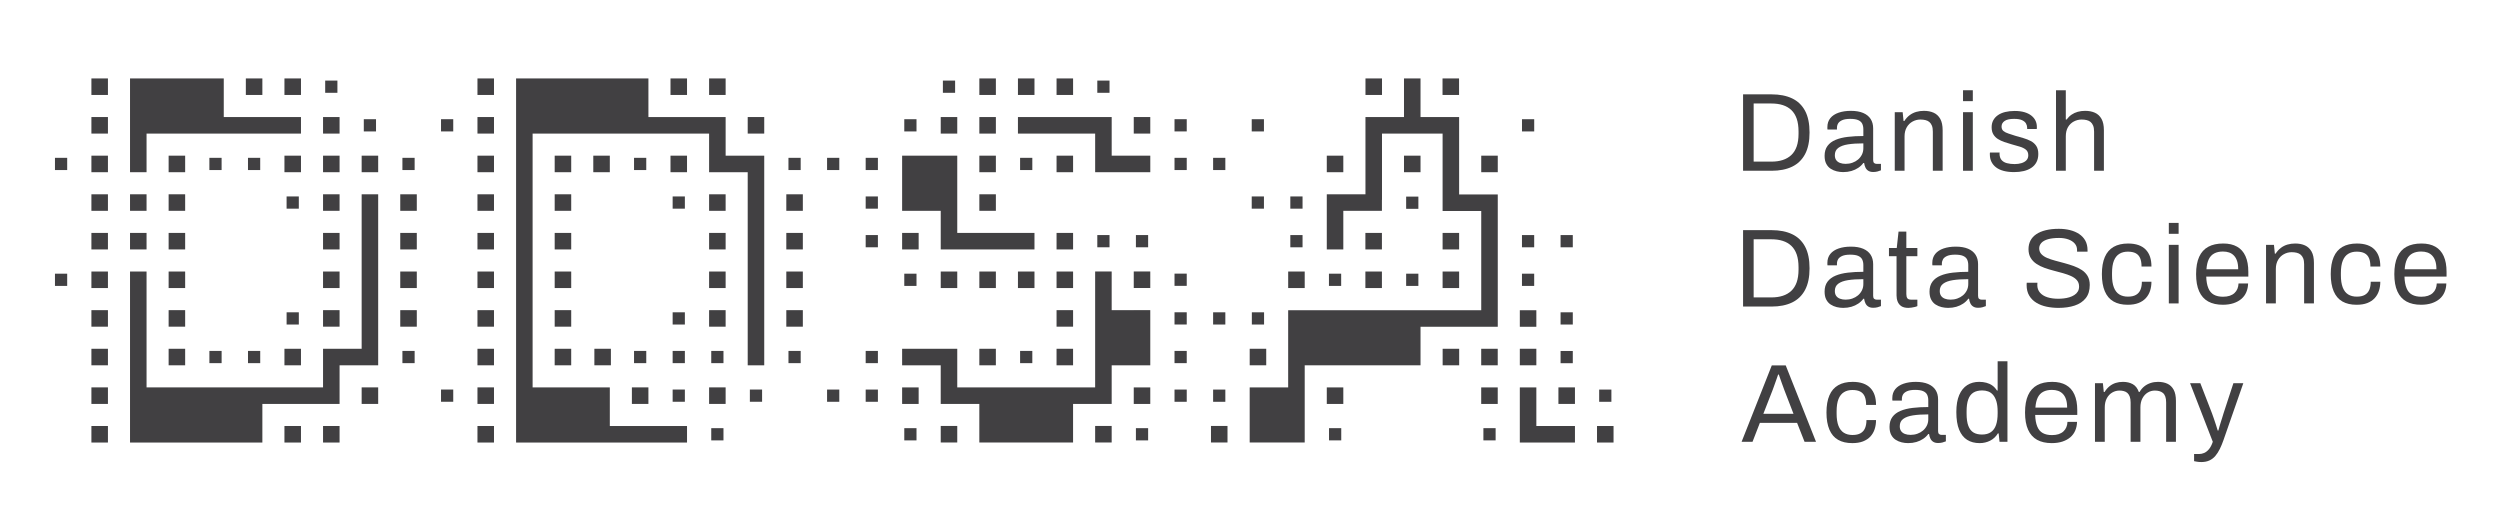 <?xml version="1.0" encoding="UTF-8" standalone="no"?>
<!DOCTYPE svg PUBLIC "-//W3C//DTD SVG 1.1//EN" "http://www.w3.org/Graphics/SVG/1.1/DTD/svg11.dtd">
<svg width="100%" height="100%" viewBox="0 0 206 43" version="1.1" xmlns="http://www.w3.org/2000/svg" xmlns:xlink="http://www.w3.org/1999/xlink" xml:space="preserve" xmlns:serif="http://www.serif.com/" style="fill-rule:evenodd;clip-rule:evenodd;stroke-linejoin:round;stroke-miterlimit:2;">
    <g transform="matrix(1,0,0,1,0,-15.029)">
        <rect x="4.529" y="28.034" width="1.007" height="1.007" style="fill:rgb(65,64,66);"/>
    </g>
    <g transform="matrix(1,0,0,1,0,4.065)">
        <rect x="4.529" y="18.487" width="1.007" height="1.007" style="fill:rgb(65,64,66);"/>
    </g>
    <g transform="matrix(1,0,0,1,0,29.522)">
        <rect x="131.594" y="5.581" width="1.362" height="1.362" style="fill:rgb(65,64,66);"/>
    </g>
    <g transform="matrix(1,0,0,1,126.595,36.465)">
        <path d="M0,-4.542L-1.362,-4.542L-1.362,0L3.181,0L3.181,-1.362L0,-1.362L0,-4.542Z" style="fill:rgb(65,64,66);fill-rule:nonzero;"/>
    </g>
    <g transform="matrix(1,0,0,1,122.054,26.901)">
        <path d="M1.362,-10.878L-1.822,-10.878L-1.822,-17.256L-5.003,-17.256L-5.003,-20.438L-6.365,-20.438L-6.365,-17.256L-9.54,-17.256L-9.54,-10.891L-12.727,-10.891L-12.727,-6.347L-11.365,-6.347L-11.365,-9.529L-8.184,-9.529L-8.184,-10.436L-8.178,-10.436L-8.178,-15.893L-3.184,-15.893L-3.184,-9.516L0,-9.516L0,-1.338L-15.909,-1.338L-15.909,5.022L-19.08,5.022L-19.08,9.56L-14.546,9.56L-14.546,3.2L-5.003,3.2L-5.003,0.024L1.362,0.024L1.362,-10.878Z" style="fill:rgb(65,64,66);fill-rule:nonzero;"/>
    </g>
    <g transform="matrix(-1,0,0,1,239.102,-2.3)">
        <rect x="118.87" y="21.492" width="1.362" height="1.362" style="fill:rgb(65,64,66);"/>
    </g>
    <g transform="matrix(1,0,0,1,0,4.064)">
        <rect x="118.87" y="18.31" width="1.362" height="1.362" style="fill:rgb(65,64,66);"/>
    </g>
    <g transform="matrix(-1,0,0,1,226.378,-2.3)">
        <rect x="112.508" y="21.492" width="1.362" height="1.362" style="fill:rgb(65,64,66);"/>
    </g>
    <g transform="matrix(-1,0,0,1,220.016,-15.029)">
        <rect x="109.327" y="27.856" width="1.362" height="1.363" style="fill:rgb(65,64,66);"/>
    </g>
    <g transform="matrix(1,0,0,1,0,4.064)">
        <rect x="112.508" y="18.31" width="1.362" height="1.362" style="fill:rgb(65,64,66);"/>
    </g>
    <g transform="matrix(-1,0,0,1,213.654,4.064)">
        <rect x="106.146" y="18.31" width="1.362" height="1.362" style="fill:rgb(65,64,66);"/>
    </g>
    <g transform="matrix(-1,0,0,1,232.74,-15.029)">
        <rect x="115.689" y="27.856" width="1.362" height="1.363" style="fill:rgb(65,64,66);"/>
    </g>
    <g transform="matrix(-1,0,0,1,226.392,-27.758)">
        <rect x="112.515" y="34.221" width="1.362" height="1.362" style="fill:rgb(65,64,66);"/>
    </g>
    <g transform="matrix(-1,0,0,1,239.09,-27.758)">
        <rect x="118.864" y="34.221" width="1.362" height="1.362" style="fill:rgb(65,64,66);"/>
    </g>
    <g transform="matrix(1,0,0,1,0,-15.029)">
        <rect x="122.054" y="27.856" width="1.362" height="1.363" style="fill:rgb(65,64,66);"/>
    </g>
    <g transform="matrix(1,0,0,1,0,29.513)">
        <rect x="99.784" y="5.585" width="1.362" height="1.363" style="fill:rgb(65,64,66);"/>
    </g>
    <g transform="matrix(1,0,0,1,0,29.513)">
        <rect x="90.24" y="5.585" width="1.362" height="1.363" style="fill:rgb(65,64,66);"/>
    </g>
    <g transform="matrix(1,0,0,1,0,29.513)">
        <rect x="77.516" y="5.585" width="1.362" height="1.363" style="fill:rgb(65,64,66);"/>
    </g>
    <g transform="matrix(1,0,0,1,0,23.162)">
        <rect x="93.421" y="8.761" width="1.362" height="1.362" style="fill:rgb(65,64,66);"/>
    </g>
    <g transform="matrix(1,0,0,1,0,16.794)">
        <rect x="87.059" y="11.945" width="1.362" height="1.362" style="fill:rgb(65,64,66);"/>
    </g>
    <g transform="matrix(1,0,0,1,0,16.794)">
        <rect x="80.697" y="11.945" width="1.362" height="1.362" style="fill:rgb(65,64,66);"/>
    </g>
    <g transform="matrix(1,0,0,1,0,23.162)">
        <rect x="74.335" y="8.761" width="1.362" height="1.362" style="fill:rgb(65,64,66);"/>
    </g>
    <g transform="matrix(-1,0,0,1,162.758,4.064)">
        <rect x="80.698" y="18.31" width="1.362" height="1.362" style="fill:rgb(65,64,66);"/>
    </g>
    <g transform="matrix(-1,0,0,1,169.12,4.064)">
        <rect x="83.879" y="18.31" width="1.362" height="1.362" style="fill:rgb(65,64,66);"/>
    </g>
    <g transform="matrix(-1,0,0,1,156.394,4.064)">
        <rect x="77.516" y="18.31" width="1.362" height="1.362" style="fill:rgb(65,64,66);"/>
    </g>
    <g transform="matrix(-1,0,0,1,162.758,-27.758)">
        <rect x="80.698" y="34.221" width="1.362" height="1.362" style="fill:rgb(65,64,66);"/>
    </g>
    <g transform="matrix(-1,0,0,1,175.482,-27.758)">
        <rect x="87.06" y="34.221" width="1.362" height="1.362" style="fill:rgb(65,64,66);"/>
    </g>
    <g transform="matrix(-1,0,0,1,169.12,-27.758)">
        <rect x="83.879" y="34.221" width="1.362" height="1.362" style="fill:rgb(65,64,66);"/>
    </g>
    <g transform="matrix(-1,0,0,1,175.482,-15.029)">
        <rect x="87.06" y="27.856" width="1.362" height="1.363" style="fill:rgb(65,64,66);"/>
    </g>
    <g transform="matrix(1,0,0,1,0,-21.395)">
        <rect x="93.421" y="31.039" width="1.362" height="1.363" style="fill:rgb(65,64,66);"/>
    </g>
    <g transform="matrix(1,0,0,1,91.603,14.19)">
        <path d="M0,-4.545L-7.725,-4.545L-7.725,-3.182L-1.362,-3.182L-1.362,0L3.181,0L3.181,-1.363L0,-1.363L0,-4.545Z" style="fill:rgb(65,64,66);fill-rule:nonzero;"/>
    </g>
    <g transform="matrix(-1,0,0,1,156.394,-21.393)">
        <rect x="77.516" y="31.038" width="1.362" height="1.363" style="fill:rgb(65,64,66);"/>
    </g>
    <g transform="matrix(-1,0,0,1,162.758,-21.393)">
        <rect x="80.698" y="31.038" width="1.362" height="1.363" style="fill:rgb(65,64,66);"/>
    </g>
    <g transform="matrix(-1,0,0,1,162.758,-15.029)">
        <rect x="80.698" y="27.856" width="1.362" height="1.363" style="fill:rgb(65,64,66);"/>
    </g>
    <g transform="matrix(-1,0,0,1,162.758,-8.666)">
        <rect x="80.698" y="24.675" width="1.362" height="1.362" style="fill:rgb(65,64,66);"/>
    </g>
    <g transform="matrix(-1,0,0,1,150.032,-2.3)">
        <rect x="74.335" y="21.492" width="1.362" height="1.362" style="fill:rgb(65,64,66);"/>
    </g>
    <g transform="matrix(-1,0,0,1,175.482,10.428)">
        <rect x="87.06" y="15.128" width="1.362" height="1.362" style="fill:rgb(65,64,66);"/>
    </g>
    <g transform="matrix(-1,0,0,1,175.482,4.064)">
        <rect x="87.06" y="18.31" width="1.362" height="1.362" style="fill:rgb(65,64,66);"/>
    </g>
    <g transform="matrix(-1,0,0,1,175.482,-2.3)">
        <rect x="87.06" y="21.492" width="1.362" height="1.362" style="fill:rgb(65,64,66);"/>
    </g>
    <g transform="matrix(-1,0,0,1,207.312,16.792)">
        <rect x="102.975" y="11.946" width="1.362" height="1.362" style="fill:rgb(65,64,66);"/>
    </g>
    <g transform="matrix(1,0,0,1,0,4.055)">
        <rect x="93.421" y="18.314" width="1.362" height="1.363" style="fill:rgb(65,64,66);"/>
    </g>
    <g transform="matrix(1,0,0,1,0,23.162)">
        <rect x="109.327" y="8.761" width="1.362" height="1.362" style="fill:rgb(65,64,66);"/>
    </g>
    <g transform="matrix(1,0,0,1,0,23.157)">
        <rect x="128.414" y="8.763" width="1.362" height="1.363" style="fill:rgb(65,64,66);"/>
    </g>
    <g transform="matrix(-1,0,0,1,251.828,16.792)">
        <rect x="125.233" y="11.946" width="1.362" height="1.362" style="fill:rgb(65,64,66);"/>
    </g>
    <g transform="matrix(1,0,0,1,0,16.794)">
        <rect x="122.051" y="11.945" width="1.362" height="1.362" style="fill:rgb(65,64,66);"/>
    </g>
    <g transform="matrix(1,0,0,1,0,16.794)">
        <rect x="118.874" y="11.945" width="1.362" height="1.362" style="fill:rgb(65,64,66);"/>
    </g>
    <g transform="matrix(1,0,0,1,0,23.162)">
        <rect x="122.051" y="8.761" width="1.362" height="1.362" style="fill:rgb(65,64,66);"/>
    </g>
    <g transform="matrix(-1,0,0,1,251.828,10.443)">
        <rect x="125.233" y="15.12" width="1.362" height="1.363" style="fill:rgb(65,64,66);"/>
    </g>
    <g transform="matrix(-1,0,0,1,264.551,23.163)">
        <rect x="131.772" y="8.938" width="1.007" height="1.007" style="fill:rgb(65,64,66);"/>
    </g>
    <g transform="matrix(1,0,0,1,0,29.521)">
        <rect x="122.232" y="5.759" width="1.007" height="1.007" style="fill:rgb(65,64,66);"/>
    </g>
    <g transform="matrix(1,0,0,1,0,29.521)">
        <rect x="109.512" y="5.759" width="1.007" height="1.007" style="fill:rgb(65,64,66);"/>
    </g>
    <g transform="matrix(-1,0,0,1,258.189,16.803)">
        <rect x="128.591" y="12.118" width="1.007" height="1.007" style="fill:rgb(65,64,66);"/>
    </g>
    <g transform="matrix(-1,0,0,1,258.189,10.429)">
        <rect x="128.591" y="15.305" width="1.007" height="1.007" style="fill:rgb(65,64,66);"/>
    </g>
    <g transform="matrix(-1,0,0,1,251.827,4.065)">
        <rect x="125.41" y="18.487" width="1.007" height="1.007" style="fill:rgb(65,64,66);"/>
    </g>
    <g transform="matrix(-1,0,0,1,251.827,-2.299)">
        <rect x="125.41" y="21.669" width="1.007" height="1.007" style="fill:rgb(65,64,66);"/>
    </g>
    <g transform="matrix(-1,0,0,1,232.741,-8.639)">
        <rect x="115.867" y="24.839" width="1.007" height="1.007" style="fill:rgb(65,64,66);"/>
    </g>
    <g transform="matrix(1,0,0,1,0,4.065)">
        <rect x="115.867" y="18.487" width="1.007" height="1.007" style="fill:rgb(65,64,66);"/>
    </g>
    <g transform="matrix(1,0,0,1,0,4.065)">
        <rect x="109.505" y="18.487" width="1.007" height="1.007" style="fill:rgb(65,64,66);"/>
    </g>
    <g transform="matrix(1,0,0,1,0,10.429)">
        <rect x="103.152" y="15.305" width="1.007" height="1.007" style="fill:rgb(65,64,66);"/>
    </g>
    <g transform="matrix(-1,0,0,1,200.929,10.429)">
        <rect x="99.961" y="15.305" width="1.007" height="1.007" style="fill:rgb(65,64,66);"/>
    </g>
    <g transform="matrix(-1,0,0,1,200.929,23.163)">
        <rect x="99.961" y="8.938" width="1.007" height="1.007" style="fill:rgb(65,64,66);"/>
    </g>
    <g transform="matrix(1,0,0,1,0,23.161)">
        <rect x="96.78" y="8.939" width="1.007" height="1.007" style="fill:rgb(65,64,66);"/>
    </g>
    <g transform="matrix(1,0,0,1,0,29.523)">
        <rect x="93.599" y="5.758" width="1.007" height="1.007" style="fill:rgb(65,64,66);"/>
    </g>
    <g transform="matrix(1,0,0,1,0,16.793)">
        <rect x="96.78" y="12.123" width="1.007" height="1.007" style="fill:rgb(65,64,66);"/>
    </g>
    <g transform="matrix(1,0,0,1,0,16.793)">
        <rect x="84.056" y="12.123" width="1.007" height="1.007" style="fill:rgb(65,64,66);"/>
    </g>
    <g transform="matrix(-1,0,0,1,150.033,4.065)">
        <rect x="74.513" y="18.487" width="1.007" height="1.007" style="fill:rgb(65,64,66);"/>
    </g>
    <g transform="matrix(1,0,0,1,0,-2.301)">
        <rect x="71.332" y="21.67" width="1.007" height="1.007" style="fill:rgb(65,64,66);"/>
    </g>
    <g transform="matrix(1,0,0,1,0,-8.665)">
        <rect x="71.332" y="24.852" width="1.007" height="1.007" style="fill:rgb(65,64,66);"/>
    </g>
    <g transform="matrix(1,0,0,1,0,-21.395)">
        <rect x="36.34" y="31.217" width="1.007" height="1.007" style="fill:rgb(65,64,66);"/>
    </g>
    <g transform="matrix(1,0,0,1,0,23.157)">
        <rect x="36.34" y="8.941" width="1.007" height="1.007" style="fill:rgb(65,64,66);"/>
    </g>
    <g transform="matrix(1,0,0,1,0,-15.029)">
        <rect x="71.332" y="28.034" width="1.007" height="1.007" style="fill:rgb(65,64,66);"/>
    </g>
    <g transform="matrix(1,0,0,1,0,-15.029)">
        <rect x="68.151" y="28.034" width="1.007" height="1.007" style="fill:rgb(65,64,66);"/>
    </g>
    <g transform="matrix(1,0,0,1,0,16.794)">
        <rect x="23.438" y="11.945" width="1.362" height="1.362" style="fill:rgb(65,64,66);"/>
    </g>
    <g transform="matrix(1,0,0,1,0,16.794)">
        <rect x="13.895" y="11.945" width="1.362" height="1.362" style="fill:rgb(65,64,66);"/>
    </g>
    <g transform="matrix(1,0,0,1,0,10.43)">
        <rect x="32.981" y="15.127" width="1.363" height="1.362" style="fill:rgb(65,64,66);"/>
    </g>
    <g transform="matrix(1,0,0,1,0,4.064)">
        <rect x="32.981" y="18.31" width="1.363" height="1.362" style="fill:rgb(65,64,66);"/>
    </g>
    <g transform="matrix(1,0,0,1,0,-2.3)">
        <rect x="32.981" y="21.492" width="1.363" height="1.362" style="fill:rgb(65,64,66);"/>
    </g>
    <g transform="matrix(1,0,0,1,0,-8.664)">
        <rect x="32.981" y="24.674" width="1.363" height="1.362" style="fill:rgb(65,64,66);"/>
    </g>
    <g transform="matrix(-1,0,0,1,54.6,10.428)">
        <rect x="26.619" y="15.128" width="1.362" height="1.362" style="fill:rgb(65,64,66);"/>
    </g>
    <g transform="matrix(-1,0,0,1,29.152,10.428)">
        <rect x="13.895" y="15.128" width="1.362" height="1.362" style="fill:rgb(65,64,66);"/>
    </g>
    <g transform="matrix(-1,0,0,1,29.152,4.064)">
        <rect x="13.895" y="18.31" width="1.362" height="1.362" style="fill:rgb(65,64,66);"/>
    </g>
    <g transform="matrix(-1,0,0,1,29.152,-2.3)">
        <rect x="13.895" y="21.492" width="1.362" height="1.362" style="fill:rgb(65,64,66);"/>
    </g>
    <g transform="matrix(-1,0,0,1,22.79,-2.3)">
        <rect x="10.714" y="21.492" width="1.362" height="1.362" style="fill:rgb(65,64,66);"/>
    </g>
    <g transform="matrix(-1,0,0,1,29.152,-8.666)">
        <rect x="13.895" y="24.675" width="1.362" height="1.362" style="fill:rgb(65,64,66);"/>
    </g>
    <g transform="matrix(-1,0,0,1,22.79,-8.666)">
        <rect x="10.714" y="24.675" width="1.362" height="1.362" style="fill:rgb(65,64,66);"/>
    </g>
    <g transform="matrix(-1,0,0,1,29.152,-15.029)">
        <rect x="13.895" y="27.856" width="1.362" height="1.363" style="fill:rgb(65,64,66);"/>
    </g>
    <g transform="matrix(-1,0,0,1,54.6,4.064)">
        <rect x="26.619" y="18.31" width="1.362" height="1.362" style="fill:rgb(65,64,66);"/>
    </g>
    <g transform="matrix(-1,0,0,1,54.6,-2.3)">
        <rect x="26.619" y="21.492" width="1.362" height="1.362" style="fill:rgb(65,64,66);"/>
    </g>
    <g transform="matrix(-1,0,0,1,54.6,-8.666)">
        <rect x="26.619" y="24.675" width="1.362" height="1.362" style="fill:rgb(65,64,66);"/>
    </g>
    <g transform="matrix(-1,0,0,1,48.238,-15.029)">
        <rect x="23.438" y="27.856" width="1.362" height="1.363" style="fill:rgb(65,64,66);"/>
    </g>
    <g transform="matrix(1,0,0,1,0,-15.029)">
        <rect x="29.8" y="27.856" width="1.362" height="1.363" style="fill:rgb(65,64,66);"/>
    </g>
    <g transform="matrix(-1,0,0,1,54.6,-15.029)">
        <rect x="26.619" y="27.856" width="1.362" height="1.363" style="fill:rgb(65,64,66);"/>
    </g>
    <g transform="matrix(1,0,0,1,0,23.157)">
        <rect x="29.8" y="8.763" width="1.362" height="1.363" style="fill:rgb(65,64,66);"/>
    </g>
    <g transform="matrix(1,0,0,1,29.8,23.737)">
        <path d="M0,5.002L-3.181,5.002L-3.181,8.184L-17.724,8.184L-17.724,-1.363L-19.086,-1.363L-19.086,12.729L-8.181,12.729L-8.181,9.547L-1.819,9.547L-1.819,6.364L1.362,6.364L1.362,-7.727L0,-7.727L0,5.002Z" style="fill:rgb(65,64,66);fill-rule:nonzero;"/>
    </g>
    <g transform="matrix(1,0,0,1,0,29.521)">
        <rect x="26.619" y="5.581" width="1.362" height="1.363" style="fill:rgb(65,64,66);"/>
    </g>
    <g transform="matrix(1,0,0,1,0,29.521)">
        <rect x="23.438" y="5.581" width="1.362" height="1.363" style="fill:rgb(65,64,66);"/>
    </g>
    <g transform="matrix(1,0,0,1,12.076,9.645)">
        <path d="M0,1.363L12.724,1.363L12.724,0L6.362,0L6.362,-3.182L-1.362,-3.182L-1.362,4.545L0,4.545L0,1.363Z" style="fill:rgb(65,64,66);fill-rule:nonzero;"/>
    </g>
    <g transform="matrix(1,0,0,1,0,-27.758)">
        <rect x="7.532" y="34.221" width="1.362" height="1.362" style="fill:rgb(65,64,66);"/>
    </g>
    <g transform="matrix(1,0,0,1,0,-21.395)">
        <rect x="7.532" y="31.039" width="1.362" height="1.363" style="fill:rgb(65,64,66);"/>
    </g>
    <g transform="matrix(1,0,0,1,0,-15.029)">
        <rect x="7.532" y="27.856" width="1.362" height="1.363" style="fill:rgb(65,64,66);"/>
    </g>
    <g transform="matrix(1,0,0,1,0,-8.664)">
        <rect x="7.532" y="24.674" width="1.362" height="1.362" style="fill:rgb(65,64,66);"/>
    </g>
    <g transform="matrix(1,0,0,1,0,-2.3)">
        <rect x="7.532" y="21.492" width="1.362" height="1.362" style="fill:rgb(65,64,66);"/>
    </g>
    <g transform="matrix(1,0,0,1,0,4.064)">
        <rect x="7.532" y="18.31" width="1.362" height="1.362" style="fill:rgb(65,64,66);"/>
    </g>
    <g transform="matrix(1,0,0,1,0,10.43)">
        <rect x="7.532" y="15.127" width="1.362" height="1.362" style="fill:rgb(65,64,66);"/>
    </g>
    <g transform="matrix(1,0,0,1,0,16.794)">
        <rect x="7.532" y="11.945" width="1.362" height="1.362" style="fill:rgb(65,64,66);"/>
    </g>
    <g transform="matrix(1,0,0,1,0,23.157)">
        <rect x="7.532" y="8.763" width="1.362" height="1.363" style="fill:rgb(65,64,66);"/>
    </g>
    <g transform="matrix(1,0,0,1,0,29.521)">
        <rect x="7.532" y="5.581" width="1.362" height="1.363" style="fill:rgb(65,64,66);"/>
    </g>
    <g transform="matrix(-1,0,0,1,41.876,-27.758)">
        <rect x="20.257" y="34.221" width="1.362" height="1.362" style="fill:rgb(65,64,66);"/>
    </g>
    <g transform="matrix(-1,0,0,1,48.238,-27.758)">
        <rect x="23.438" y="34.221" width="1.362" height="1.362" style="fill:rgb(65,64,66);"/>
    </g>
    <g transform="matrix(-1,0,0,1,54.6,-21.393)">
        <rect x="26.619" y="31.038" width="1.362" height="1.363" style="fill:rgb(65,64,66);"/>
    </g>
    <g transform="matrix(-1,0,0,1,48.237,-8.665)">
        <rect x="23.615" y="24.852" width="1.007" height="1.007" style="fill:rgb(65,64,66);"/>
    </g>
    <g transform="matrix(-1,0,0,1,35.513,-15.029)">
        <rect x="17.253" y="28.034" width="1.007" height="1.007" style="fill:rgb(65,64,66);"/>
    </g>
    <g transform="matrix(-1,0,0,1,41.875,-15.029)">
        <rect x="20.434" y="28.034" width="1.007" height="1.007" style="fill:rgb(65,64,66);"/>
    </g>
    <g transform="matrix(1,0,0,1,0,10.429)">
        <rect x="23.616" y="15.305" width="1.007" height="1.007" style="fill:rgb(65,64,66);"/>
    </g>
    <g transform="matrix(1,0,0,1,0,16.793)">
        <rect x="20.435" y="12.123" width="1.007" height="1.007" style="fill:rgb(65,64,66);"/>
    </g>
    <g transform="matrix(1,0,0,1,0,16.793)">
        <rect x="17.254" y="12.123" width="1.007" height="1.007" style="fill:rgb(65,64,66);"/>
    </g>
    <g transform="matrix(-1,0,0,1,67.325,-15.029)">
        <rect x="33.159" y="28.034" width="1.007" height="1.007" style="fill:rgb(65,64,66);"/>
    </g>
    <g transform="matrix(-1,0,0,1,60.961,-21.393)">
        <rect x="29.977" y="31.216" width="1.007" height="1.007" style="fill:rgb(65,64,66);"/>
    </g>
    <g transform="matrix(-1,0,0,1,54.599,-27.759)">
        <rect x="26.796" y="34.399" width="1.007" height="1.007" style="fill:rgb(65,64,66);"/>
    </g>
    <g transform="matrix(1,0,0,1,0,16.793)">
        <rect x="33.159" y="12.123" width="1.007" height="1.007" style="fill:rgb(65,64,66);"/>
    </g>
    <g transform="matrix(1,0,0,1,0,29.523)">
        <rect x="74.513" y="5.758" width="1.007" height="1.007" style="fill:rgb(65,64,66);"/>
    </g>
    <g transform="matrix(1,0,0,1,0,23.161)">
        <rect x="71.332" y="8.939" width="1.007" height="1.007" style="fill:rgb(65,64,66);"/>
    </g>
    <g transform="matrix(1,0,0,1,0,16.793)">
        <rect x="71.332" y="12.123" width="1.007" height="1.007" style="fill:rgb(65,64,66);"/>
    </g>
    <g transform="matrix(1,0,0,1,0,23.161)">
        <rect x="68.151" y="8.939" width="1.007" height="1.007" style="fill:rgb(65,64,66);"/>
    </g>
    <g transform="matrix(-1,0,0,1,150.033,-21.393)">
        <rect x="74.513" y="31.216" width="1.007" height="1.007" style="fill:rgb(65,64,66);"/>
    </g>
    <g transform="matrix(-1,0,0,1,156.395,-27.759)">
        <rect x="77.694" y="34.399" width="1.007" height="1.007" style="fill:rgb(65,64,66);"/>
    </g>
    <g transform="matrix(-1,0,0,1,169.119,-15.029)">
        <rect x="84.056" y="28.034" width="1.007" height="1.007" style="fill:rgb(65,64,66);"/>
    </g>
    <g transform="matrix(-1,0,0,1,181.843,-27.759)">
        <rect x="90.418" y="34.399" width="1.007" height="1.007" style="fill:rgb(65,64,66);"/>
    </g>
    <g transform="matrix(1,0,0,1,0,-21.395)">
        <rect x="96.78" y="31.217" width="1.007" height="1.007" style="fill:rgb(65,64,66);"/>
    </g>
    <g transform="matrix(1,0,0,1,0,-15.029)">
        <rect x="96.78" y="28.034" width="1.007" height="1.007" style="fill:rgb(65,64,66);"/>
    </g>
    <g transform="matrix(-1,0,0,1,200.929,-15.029)">
        <rect x="99.961" y="28.034" width="1.007" height="1.007" style="fill:rgb(65,64,66);"/>
    </g>
    <g transform="matrix(-1,0,0,1,207.291,-21.393)">
        <rect x="103.142" y="31.216" width="1.007" height="1.007" style="fill:rgb(65,64,66);"/>
    </g>
    <g transform="matrix(-1,0,0,1,207.291,-8.665)">
        <rect x="103.142" y="24.852" width="1.007" height="1.007" style="fill:rgb(65,64,66);"/>
    </g>
    <g transform="matrix(1,0,0,1,0,10.425)">
        <rect x="96.78" y="15.307" width="1.007" height="1.007" style="fill:rgb(65,64,66);"/>
    </g>
    <g transform="matrix(1,0,0,1,0,4.055)">
        <rect x="96.78" y="18.492" width="1.007" height="1.007" style="fill:rgb(65,64,66);"/>
    </g>
    <g transform="matrix(1,0,0,1,0,-2.301)">
        <rect x="93.599" y="21.67" width="1.007" height="1.007" style="fill:rgb(65,64,66);"/>
    </g>
    <g transform="matrix(1,0,0,1,0,-2.301)">
        <rect x="90.418" y="21.67" width="1.007" height="1.007" style="fill:rgb(65,64,66);"/>
    </g>
    <g transform="matrix(-1,0,0,1,213.653,-2.299)">
        <rect x="106.323" y="21.669" width="1.007" height="1.007" style="fill:rgb(65,64,66);"/>
    </g>
    <g transform="matrix(-1,0,0,1,213.653,-8.665)">
        <rect x="106.323" y="24.852" width="1.007" height="1.007" style="fill:rgb(65,64,66);"/>
    </g>
    <g transform="matrix(-1,0,0,1,251.831,-21.393)">
        <rect x="125.412" y="31.216" width="1.007" height="1.007" style="fill:rgb(65,64,66);"/>
    </g>
    <g transform="matrix(-1,0,0,1,258.189,-2.299)">
        <rect x="128.591" y="21.669" width="1.007" height="1.007" style="fill:rgb(65,64,66);"/>
    </g>
    <g transform="matrix(1,0,0,1,0,-8.664)">
        <rect x="64.792" y="24.674" width="1.362" height="1.362" style="fill:rgb(65,64,66);"/>
    </g>
    <g transform="matrix(1,0,0,1,0,-2.3)">
        <rect x="64.792" y="21.492" width="1.362" height="1.362" style="fill:rgb(65,64,66);"/>
    </g>
    <g transform="matrix(1,0,0,1,0,4.064)">
        <rect x="64.792" y="18.31" width="1.362" height="1.362" style="fill:rgb(65,64,66);"/>
    </g>
    <g transform="matrix(1,0,0,1,0,10.43)">
        <rect x="64.792" y="15.127" width="1.362" height="1.362" style="fill:rgb(65,64,66);"/>
    </g>
    <g transform="matrix(1,0,0,1,0,23.157)">
        <rect x="58.43" y="8.763" width="1.362" height="1.363" style="fill:rgb(65,64,66);"/>
    </g>
    <g transform="matrix(1,0,0,1,0,23.157)">
        <rect x="52.067" y="8.763" width="1.362" height="1.363" style="fill:rgb(65,64,66);"/>
    </g>
    <g transform="matrix(1,0,0,1,0,16.794)">
        <rect x="45.705" y="11.945" width="1.362" height="1.362" style="fill:rgb(65,64,66);"/>
    </g>
    <g transform="matrix(-1,0,0,1,99.314,16.792)">
        <rect x="48.976" y="11.946" width="1.362" height="1.362" style="fill:rgb(65,64,66);"/>
    </g>
    <g transform="matrix(-1,0,0,1,92.774,10.428)">
        <rect x="45.706" y="15.128" width="1.362" height="1.362" style="fill:rgb(65,64,66);"/>
    </g>
    <g transform="matrix(-1,0,0,1,92.774,4.064)">
        <rect x="45.706" y="18.31" width="1.362" height="1.362" style="fill:rgb(65,64,66);"/>
    </g>
    <g transform="matrix(-1,0,0,1,92.774,-2.3)">
        <rect x="45.706" y="21.492" width="1.362" height="1.362" style="fill:rgb(65,64,66);"/>
    </g>
    <g transform="matrix(-1,0,0,1,92.774,-8.666)">
        <rect x="45.706" y="24.675" width="1.362" height="1.362" style="fill:rgb(65,64,66);"/>
    </g>
    <g transform="matrix(-1,0,0,1,92.774,-15.029)">
        <rect x="45.706" y="27.856" width="1.362" height="1.363" style="fill:rgb(65,64,66);"/>
    </g>
    <g transform="matrix(-1,0,0,1,99.136,-15.029)">
        <rect x="48.887" y="27.856" width="1.362" height="1.363" style="fill:rgb(65,64,66);"/>
    </g>
    <g transform="matrix(1,0,0,1,0,-21.395)">
        <rect x="61.611" y="31.039" width="1.362" height="1.363" style="fill:rgb(65,64,66);"/>
    </g>
    <g transform="matrix(1,0,0,1,61.611,30.101)">
        <path d="M1.362,-17.273L-1.819,-17.273L-1.819,-20.455L-8.181,-20.455L-8.181,-23.638L-19.086,-23.638L-19.086,6.365L-5,6.365L-5,5.003L-11.362,5.003L-11.362,1.821L-17.724,1.821L-17.724,-19.093L-3.181,-19.093L-3.181,-15.91L0,-15.91L0,0.001L1.362,0.001L1.362,-17.273Z" style="fill:rgb(65,64,66);fill-rule:nonzero;"/>
    </g>
    <g transform="matrix(1,0,0,1,0,-15.029)">
        <rect x="55.249" y="27.856" width="1.362" height="1.363" style="fill:rgb(65,64,66);"/>
    </g>
    <g transform="matrix(1,0,0,1,0,-8.664)">
        <rect x="58.43" y="24.674" width="1.362" height="1.362" style="fill:rgb(65,64,66);"/>
    </g>
    <g transform="matrix(1,0,0,1,0,-2.3)">
        <rect x="58.43" y="21.492" width="1.362" height="1.362" style="fill:rgb(65,64,66);"/>
    </g>
    <g transform="matrix(1,0,0,1,0,4.064)">
        <rect x="58.43" y="18.31" width="1.362" height="1.362" style="fill:rgb(65,64,66);"/>
    </g>
    <g transform="matrix(1,0,0,1,0,10.43)">
        <rect x="58.43" y="15.127" width="1.362" height="1.362" style="fill:rgb(65,64,66);"/>
    </g>
    <g transform="matrix(-1,0,0,1,118.222,-27.758)">
        <rect x="58.43" y="34.221" width="1.362" height="1.362" style="fill:rgb(65,64,66);"/>
    </g>
    <g transform="matrix(-1,0,0,1,111.86,-27.758)">
        <rect x="55.249" y="34.221" width="1.362" height="1.362" style="fill:rgb(65,64,66);"/>
    </g>
    <g transform="matrix(1,0,0,1,0,-27.758)">
        <rect x="39.343" y="34.221" width="1.362" height="1.362" style="fill:rgb(65,64,66);"/>
    </g>
    <g transform="matrix(1,0,0,1,0,-21.395)">
        <rect x="39.343" y="31.039" width="1.362" height="1.363" style="fill:rgb(65,64,66);"/>
    </g>
    <g transform="matrix(1,0,0,1,0,-15.029)">
        <rect x="39.343" y="27.856" width="1.362" height="1.363" style="fill:rgb(65,64,66);"/>
    </g>
    <g transform="matrix(1,0,0,1,0,-8.664)">
        <rect x="39.343" y="24.674" width="1.362" height="1.362" style="fill:rgb(65,64,66);"/>
    </g>
    <g transform="matrix(1,0,0,1,0,-2.3)">
        <rect x="39.343" y="21.492" width="1.362" height="1.362" style="fill:rgb(65,64,66);"/>
    </g>
    <g transform="matrix(1,0,0,1,0,4.064)">
        <rect x="39.343" y="18.31" width="1.362" height="1.362" style="fill:rgb(65,64,66);"/>
    </g>
    <g transform="matrix(1,0,0,1,0,10.43)">
        <rect x="39.343" y="15.127" width="1.362" height="1.362" style="fill:rgb(65,64,66);"/>
    </g>
    <g transform="matrix(1,0,0,1,0,16.794)">
        <rect x="39.343" y="11.945" width="1.362" height="1.362" style="fill:rgb(65,64,66);"/>
    </g>
    <g transform="matrix(1,0,0,1,0,23.157)">
        <rect x="39.343" y="8.763" width="1.362" height="1.363" style="fill:rgb(65,64,66);"/>
    </g>
    <g transform="matrix(1,0,0,1,0,29.521)">
        <rect x="39.343" y="5.581" width="1.362" height="1.363" style="fill:rgb(65,64,66);"/>
    </g>
    <g transform="matrix(1,0,0,1,0,16.793)">
        <rect x="64.97" y="12.123" width="1.007" height="1.007" style="fill:rgb(65,64,66);"/>
    </g>
    <g transform="matrix(1,0,0,1,0,16.793)">
        <rect x="58.607" y="12.123" width="1.007" height="1.007" style="fill:rgb(65,64,66);"/>
    </g>
    <g transform="matrix(1,0,0,1,0,29.523)">
        <rect x="58.607" y="5.758" width="1.007" height="1.007" style="fill:rgb(65,64,66);"/>
    </g>
    <g transform="matrix(-1,0,0,1,111.859,16.793)">
        <rect x="55.426" y="12.123" width="1.007" height="1.007" style="fill:rgb(65,64,66);"/>
    </g>
    <g transform="matrix(1,0,0,1,0,16.793)">
        <rect x="52.245" y="12.123" width="1.007" height="1.007" style="fill:rgb(65,64,66);"/>
    </g>
    <g transform="matrix(1,0,0,1,0,23.157)">
        <rect x="55.426" y="8.941" width="1.007" height="1.007" style="fill:rgb(65,64,66);"/>
    </g>
    <g transform="matrix(-1,0,0,1,111.859,10.429)">
        <rect x="55.426" y="15.305" width="1.007" height="1.007" style="fill:rgb(65,64,66);"/>
    </g>
    <g transform="matrix(-1,0,0,1,111.859,-8.665)">
        <rect x="55.426" y="24.852" width="1.007" height="1.007" style="fill:rgb(65,64,66);"/>
    </g>
    <g transform="matrix(-1,0,0,1,130.945,-15.029)">
        <rect x="64.969" y="28.034" width="1.007" height="1.007" style="fill:rgb(65,64,66);"/>
    </g>
    <g transform="matrix(-1,0,0,1,105.497,-15.029)">
        <rect x="52.245" y="28.034" width="1.007" height="1.007" style="fill:rgb(65,64,66);"/>
    </g>
    <g transform="matrix(1,0,0,1,0,23.157)">
        <rect x="61.789" y="8.941" width="1.007" height="1.007" style="fill:rgb(65,64,66);"/>
    </g>
    <g transform="matrix(1,0,0,1,93.421,33.277)">
        <path d="M0,-7.722L0,-7.72L-1.819,-7.72L-1.819,-10.907L-3.181,-10.907L-3.181,-1.355L-14.543,-1.355L-14.543,-4.538L-19.086,-4.538L-19.086,-3.175L-15.906,-3.175L-15.906,0.007L-12.724,0.007L-12.724,3.185L-5,3.185L-5,0.007L-1.819,0.007L-1.819,-3.175L1.362,-3.175L1.362,-7.722L0,-7.722Z" style="fill:rgb(65,64,66);fill-rule:nonzero;"/>
    </g>
    <g transform="matrix(1,0,0,1,77.516,16.009)">
        <path d="M0,1.363L0,4.545L7.725,4.545L7.725,3.183L1.362,3.183L1.362,-3.182L-3.181,-3.182L-3.181,1.363L0,1.363Z" style="fill:rgb(65,64,66);fill-rule:nonzero;"/>
    </g>
    <g transform="matrix(1,0,0,1,144.501,8.528)">
        <path d="M0,4.79L1.459,4.79C1.808,4.79 2.12,4.746 2.396,4.657C2.67,4.569 2.906,4.432 3.102,4.249C3.297,4.065 3.446,3.828 3.547,3.538C3.647,3.247 3.699,2.9 3.699,2.496L3.699,2.312C3.699,1.897 3.647,1.543 3.547,1.252C3.446,0.962 3.299,0.725 3.106,0.541C2.914,0.358 2.68,0.222 2.404,0.133C2.129,0.044 1.814,0 1.459,0L0,0L0,4.79ZM-0.872,5.543L-0.872,-0.753L1.477,-0.753C2.138,-0.753 2.701,-0.642 3.166,-0.422C3.631,-0.202 3.988,0.139 4.235,0.601C4.483,1.063 4.606,1.661 4.606,2.395C4.606,3.117 4.483,3.71 4.235,4.175C3.988,4.64 3.631,4.984 3.166,5.208C2.701,5.431 2.138,5.543 1.477,5.543L-0.872,5.543Z" style="fill:rgb(65,64,66);fill-rule:nonzero;"/>
    </g>
    <g transform="matrix(1,0,0,1,152.081,9.813)">
        <path d="M0,3.689C0.195,3.689 0.381,3.659 0.555,3.597C0.73,3.536 0.884,3.449 1.019,3.336C1.153,3.223 1.26,3.086 1.34,2.927C1.419,2.768 1.459,2.594 1.459,2.404L1.459,2.001C0.964,2.001 0.541,2.028 0.192,2.083C-0.157,2.138 -0.423,2.236 -0.61,2.377C-0.798,2.517 -0.89,2.716 -0.89,2.973C-0.89,3.138 -0.854,3.273 -0.78,3.377C-0.707,3.481 -0.603,3.559 -0.468,3.611C-0.334,3.663 -0.178,3.689 0,3.689M-0.202,4.368C-0.38,4.368 -0.557,4.346 -0.735,4.304C-0.912,4.261 -1.077,4.191 -1.23,4.093C-1.382,3.995 -1.505,3.859 -1.597,3.684C-1.689,3.51 -1.734,3.291 -1.734,3.028C-1.734,2.698 -1.655,2.426 -1.495,2.211C-1.337,1.997 -1.116,1.83 -0.83,1.712C-0.546,1.592 -0.208,1.51 0.184,1.464C0.575,1.418 1.001,1.395 1.459,1.395L1.459,0.844C1.459,0.667 1.428,0.514 1.367,0.385C1.306,0.257 1.198,0.158 1.041,0.087C0.885,0.017 0.663,-0.018 0.376,-0.018C0.101,-0.018 -0.118,0.017 -0.28,0.087C-0.442,0.158 -0.555,0.248 -0.62,0.358C-0.683,0.468 -0.716,0.59 -0.716,0.725L-0.716,0.862L-1.495,0.862C-1.502,0.832 -1.505,0.801 -1.505,0.771L-1.505,0.661C-1.505,0.367 -1.424,0.121 -1.262,-0.078C-1.1,-0.277 -0.872,-0.427 -0.578,-0.528C-0.284,-0.629 0.052,-0.679 0.431,-0.679C0.835,-0.679 1.173,-0.621 1.445,-0.505C1.717,-0.389 1.923,-0.223 2.06,-0.009C2.197,0.205 2.267,0.462 2.267,0.762L2.267,3.377C2.267,3.493 2.294,3.574 2.349,3.62C2.404,3.666 2.471,3.689 2.551,3.689L2.909,3.689L2.909,4.221C2.823,4.258 2.728,4.29 2.625,4.317C2.52,4.345 2.401,4.359 2.267,4.359C2.107,4.359 1.976,4.327 1.872,4.262C1.768,4.198 1.688,4.11 1.634,3.996C1.579,3.883 1.542,3.756 1.524,3.616L1.459,3.616C1.349,3.769 1.209,3.902 1.041,4.015C0.873,4.128 0.685,4.215 0.477,4.276C0.269,4.337 0.043,4.368 -0.202,4.368" style="fill:rgb(65,64,66);fill-rule:nonzero;"/>
    </g>
    <g transform="matrix(1,0,0,1,156.128,9.134)">
        <path d="M0,4.937L0,0.11L0.652,0.11L0.725,0.835L0.789,0.835C0.917,0.639 1.062,0.48 1.225,0.358C1.387,0.235 1.568,0.146 1.766,0.087C1.965,0.029 2.178,0 2.404,0C2.71,0 2.977,0.052 3.208,0.156C3.437,0.26 3.617,0.428 3.749,0.661C3.88,0.893 3.946,1.208 3.946,1.606L3.946,4.937L3.138,4.937L3.138,1.716C3.138,1.514 3.112,1.349 3.061,1.22C3.008,1.092 2.938,0.991 2.849,0.917C2.761,0.844 2.654,0.792 2.528,0.762C2.402,0.731 2.263,0.716 2.11,0.716C1.884,0.716 1.67,0.771 1.468,0.881C1.266,0.991 1.106,1.15 0.986,1.358C0.867,1.566 0.807,1.814 0.807,2.102L0.807,4.937L0,4.937Z" style="fill:rgb(65,64,66);fill-rule:nonzero;"/>
    </g>
    <g transform="matrix(1,0,0,1,0,-20.539)">
        <path d="M161.753,29.783L162.56,29.783L162.56,34.61L161.753,34.61L161.753,29.783ZM161.753,27.975L162.56,27.975L162.56,28.874L161.753,28.874L161.753,27.975Z" style="fill:rgb(65,64,66);fill-rule:nonzero;"/>
    </g>
    <g transform="matrix(1,0,0,1,165.965,9.143)">
        <path d="M0,5.038C-0.331,5.038 -0.622,5.004 -0.872,4.937C-1.123,4.87 -1.331,4.772 -1.496,4.643C-1.662,4.515 -1.786,4.362 -1.873,4.184C-1.959,4.007 -2.001,3.805 -2.001,3.579L-2.001,3.492C-2.001,3.464 -1.998,3.441 -1.991,3.423L-1.193,3.423C-1.2,3.447 -1.203,3.469 -1.203,3.487L-1.203,3.542C-1.197,3.756 -1.14,3.924 -1.032,4.047C-0.926,4.169 -0.777,4.255 -0.588,4.304C-0.398,4.353 -0.187,4.377 0.045,4.377C0.247,4.377 0.434,4.351 0.605,4.299C0.776,4.247 0.913,4.167 1.014,4.061C1.115,3.954 1.165,3.818 1.165,3.652C1.165,3.45 1.099,3.296 0.968,3.189C0.836,3.082 0.663,2.998 0.45,2.936C0.235,2.875 0.012,2.811 -0.22,2.744C-0.417,2.689 -0.612,2.628 -0.808,2.56C-1.003,2.493 -1.179,2.41 -1.336,2.312C-1.492,2.215 -1.617,2.088 -1.712,1.931C-1.807,1.776 -1.854,1.578 -1.854,1.34C-1.854,1.126 -1.81,0.936 -1.721,0.771C-1.633,0.606 -1.505,0.465 -1.34,0.349C-1.175,0.232 -0.974,0.145 -0.74,0.087C-0.504,0.029 -0.242,0 0.045,0C0.351,0 0.619,0.034 0.849,0.101C1.078,0.168 1.269,0.263 1.422,0.385C1.575,0.508 1.688,0.647 1.761,0.803C1.835,0.959 1.872,1.126 1.872,1.303L1.872,1.408C1.872,1.442 1.869,1.468 1.863,1.487L1.073,1.487L1.073,1.386C1.073,1.263 1.041,1.146 0.977,1.032C0.913,0.919 0.802,0.828 0.647,0.757C0.49,0.687 0.275,0.652 0,0.652C-0.178,0.652 -0.331,0.665 -0.459,0.693C-0.588,0.72 -0.695,0.763 -0.78,0.821C-0.866,0.88 -0.93,0.947 -0.973,1.023C-1.016,1.1 -1.037,1.187 -1.037,1.285C-1.037,1.444 -0.985,1.566 -0.882,1.652C-0.777,1.738 -0.638,1.808 -0.464,1.863C-0.289,1.918 -0.102,1.979 0.101,2.047C0.314,2.107 0.534,2.17 0.757,2.235C0.98,2.299 1.185,2.38 1.372,2.478C1.558,2.576 1.708,2.709 1.821,2.877C1.934,3.045 1.991,3.267 1.991,3.542C1.991,3.799 1.942,4.022 1.844,4.212C1.746,4.402 1.607,4.558 1.427,4.68C1.246,4.803 1.035,4.893 0.794,4.951C0.552,5.009 0.287,5.038 0,5.038" style="fill:rgb(65,64,66);fill-rule:nonzero;"/>
    </g>
    <g transform="matrix(1,0,0,1,169.415,7.436)">
        <path d="M0,6.635L0,0L0.807,0L0.807,2.414L0.872,2.414C0.994,2.249 1.132,2.114 1.285,2.01C1.437,1.906 1.608,1.828 1.794,1.776C1.981,1.724 2.184,1.698 2.404,1.698C2.71,1.698 2.977,1.75 3.208,1.854C3.437,1.958 3.617,2.126 3.749,2.359C3.88,2.591 3.946,2.906 3.946,3.304L3.946,6.635L3.138,6.635L3.138,3.414C3.138,3.212 3.112,3.047 3.061,2.918C3.008,2.79 2.938,2.689 2.849,2.615C2.761,2.542 2.654,2.49 2.528,2.46C2.402,2.429 2.263,2.414 2.11,2.414C1.884,2.414 1.67,2.468 1.468,2.574C1.266,2.682 1.106,2.837 0.986,3.042C0.867,3.248 0.807,3.5 0.807,3.8L0.807,6.635L0,6.635Z" style="fill:rgb(65,64,66);fill-rule:nonzero;"/>
    </g>
    <g transform="matrix(1,0,0,1,144.501,19.717)">
        <path d="M0,4.79L1.459,4.79C1.808,4.79 2.12,4.746 2.396,4.657C2.67,4.569 2.906,4.432 3.102,4.249C3.297,4.065 3.446,3.828 3.547,3.538C3.647,3.247 3.699,2.9 3.699,2.496L3.699,2.312C3.699,1.897 3.647,1.543 3.547,1.252C3.446,0.962 3.299,0.725 3.106,0.541C2.914,0.358 2.68,0.222 2.404,0.133C2.129,0.044 1.814,0 1.459,0L0,0L0,4.79ZM-0.872,5.543L-0.872,-0.753L1.477,-0.753C2.138,-0.753 2.701,-0.642 3.166,-0.422C3.631,-0.202 3.988,0.139 4.235,0.601C4.483,1.063 4.606,1.661 4.606,2.395C4.606,3.117 4.483,3.71 4.235,4.175C3.988,4.64 3.631,4.984 3.166,5.208C2.701,5.431 2.138,5.543 1.477,5.543L-0.872,5.543Z" style="fill:rgb(65,64,66);fill-rule:nonzero;"/>
    </g>
    <g transform="matrix(1,0,0,1,152.081,21.002)">
        <path d="M0,3.689C0.195,3.689 0.381,3.659 0.555,3.597C0.73,3.536 0.884,3.449 1.019,3.336C1.153,3.223 1.26,3.086 1.34,2.927C1.419,2.768 1.459,2.594 1.459,2.404L1.459,2.001C0.964,2.001 0.541,2.028 0.192,2.083C-0.157,2.138 -0.423,2.236 -0.61,2.377C-0.798,2.517 -0.89,2.716 -0.89,2.973C-0.89,3.138 -0.854,3.273 -0.78,3.377C-0.707,3.481 -0.603,3.559 -0.468,3.611C-0.334,3.663 -0.178,3.689 0,3.689M-0.202,4.368C-0.38,4.368 -0.557,4.346 -0.735,4.304C-0.912,4.261 -1.077,4.191 -1.23,4.093C-1.382,3.995 -1.505,3.859 -1.597,3.684C-1.689,3.51 -1.734,3.291 -1.734,3.028C-1.734,2.698 -1.655,2.426 -1.495,2.211C-1.337,1.997 -1.116,1.831 -0.83,1.712C-0.546,1.592 -0.208,1.51 0.184,1.464C0.575,1.418 1.001,1.395 1.459,1.395L1.459,0.844C1.459,0.667 1.428,0.514 1.367,0.385C1.306,0.257 1.198,0.158 1.041,0.087C0.885,0.017 0.663,-0.018 0.376,-0.018C0.101,-0.018 -0.118,0.017 -0.28,0.087C-0.442,0.158 -0.555,0.248 -0.62,0.358C-0.683,0.468 -0.716,0.59 -0.716,0.725L-0.716,0.862L-1.495,0.862C-1.502,0.832 -1.505,0.801 -1.505,0.771L-1.505,0.661C-1.505,0.367 -1.424,0.121 -1.262,-0.078C-1.1,-0.277 -0.872,-0.427 -0.578,-0.528C-0.284,-0.629 0.052,-0.679 0.431,-0.679C0.835,-0.679 1.173,-0.621 1.445,-0.505C1.717,-0.389 1.923,-0.223 2.06,-0.009C2.197,0.205 2.267,0.462 2.267,0.762L2.267,3.377C2.267,3.493 2.294,3.574 2.349,3.62C2.404,3.666 2.471,3.689 2.551,3.689L2.909,3.689L2.909,4.221C2.823,4.258 2.728,4.29 2.625,4.317C2.52,4.345 2.401,4.359 2.267,4.359C2.107,4.359 1.976,4.327 1.872,4.262C1.768,4.198 1.688,4.11 1.634,3.996C1.579,3.883 1.542,3.756 1.524,3.616L1.459,3.616C1.349,3.769 1.209,3.902 1.041,4.015C0.873,4.128 0.685,4.215 0.477,4.276C0.269,4.337 0.043,4.368 -0.202,4.368" style="fill:rgb(65,64,66);fill-rule:nonzero;"/>
    </g>
    <g transform="matrix(1,0,0,1,157.257,19.084)">
        <path d="M0,6.286C-0.251,6.286 -0.447,6.239 -0.588,6.144C-0.729,6.049 -0.829,5.923 -0.89,5.767C-0.952,5.611 -0.982,5.445 -0.982,5.267L-0.982,2.028L-1.607,2.028L-1.607,1.349L-0.964,1.349L-0.817,0L-0.175,0L-0.175,1.349L0.734,1.349L0.734,2.028L-0.175,2.028L-0.175,5.148C-0.175,5.301 -0.147,5.415 -0.092,5.492C-0.037,5.569 0.067,5.607 0.219,5.607L0.734,5.607L0.734,6.139C0.673,6.17 0.599,6.194 0.513,6.213C0.427,6.231 0.34,6.248 0.252,6.263C0.163,6.278 0.079,6.286 0,6.286" style="fill:rgb(65,64,66);fill-rule:nonzero;"/>
    </g>
    <g transform="matrix(1,0,0,1,160.726,21.002)">
        <path d="M0,3.689C0.195,3.689 0.381,3.659 0.555,3.597C0.73,3.536 0.884,3.449 1.019,3.336C1.153,3.223 1.26,3.086 1.34,2.927C1.419,2.768 1.459,2.594 1.459,2.404L1.459,2.001C0.964,2.001 0.541,2.028 0.192,2.083C-0.157,2.138 -0.423,2.236 -0.61,2.377C-0.798,2.517 -0.89,2.716 -0.89,2.973C-0.89,3.138 -0.854,3.273 -0.78,3.377C-0.707,3.481 -0.603,3.559 -0.468,3.611C-0.334,3.663 -0.178,3.689 0,3.689M-0.202,4.368C-0.38,4.368 -0.557,4.346 -0.735,4.304C-0.912,4.261 -1.077,4.191 -1.23,4.093C-1.382,3.995 -1.505,3.859 -1.597,3.684C-1.689,3.51 -1.734,3.291 -1.734,3.028C-1.734,2.698 -1.655,2.426 -1.495,2.211C-1.337,1.997 -1.116,1.831 -0.83,1.712C-0.546,1.592 -0.208,1.51 0.184,1.464C0.575,1.418 1.001,1.395 1.459,1.395L1.459,0.844C1.459,0.667 1.428,0.514 1.367,0.385C1.306,0.257 1.198,0.158 1.041,0.087C0.886,0.017 0.663,-0.018 0.376,-0.018C0.101,-0.018 -0.118,0.017 -0.28,0.087C-0.442,0.158 -0.555,0.248 -0.62,0.358C-0.683,0.468 -0.716,0.59 -0.716,0.725L-0.716,0.862L-1.495,0.862C-1.502,0.832 -1.505,0.801 -1.505,0.771L-1.505,0.661C-1.505,0.367 -1.424,0.121 -1.262,-0.078C-1.1,-0.277 -0.872,-0.427 -0.578,-0.528C-0.284,-0.629 0.052,-0.679 0.431,-0.679C0.835,-0.679 1.173,-0.621 1.445,-0.505C1.717,-0.389 1.923,-0.223 2.06,-0.009C2.197,0.205 2.267,0.462 2.267,0.762L2.267,3.377C2.267,3.493 2.294,3.574 2.349,3.62C2.404,3.666 2.471,3.689 2.551,3.689L2.909,3.689L2.909,4.221C2.823,4.258 2.728,4.29 2.625,4.317C2.52,4.345 2.401,4.359 2.267,4.359C2.107,4.359 1.976,4.327 1.872,4.262C1.768,4.198 1.688,4.11 1.634,3.996C1.579,3.883 1.542,3.756 1.524,3.616L1.459,3.616C1.349,3.769 1.209,3.902 1.041,4.015C0.873,4.128 0.685,4.215 0.477,4.276C0.269,4.337 0.043,4.368 -0.202,4.368" style="fill:rgb(65,64,66);fill-rule:nonzero;"/>
    </g>
    <g transform="matrix(1,0,0,1,169.617,18.854)">
        <path d="M0,6.516C-0.342,6.516 -0.671,6.482 -0.986,6.415C-1.301,6.348 -1.581,6.239 -1.826,6.089C-2.071,5.939 -2.265,5.745 -2.408,5.506C-2.552,5.268 -2.624,4.974 -2.624,4.626C-2.624,4.595 -2.623,4.565 -2.62,4.534C-2.617,4.503 -2.615,4.473 -2.615,4.442L-1.734,4.442C-1.734,4.46 -1.735,4.489 -1.738,4.529C-1.742,4.569 -1.743,4.604 -1.743,4.635C-1.743,4.879 -1.669,5.088 -1.523,5.259C-1.376,5.43 -1.173,5.557 -0.913,5.64C-0.653,5.722 -0.358,5.763 -0.027,5.763C0.12,5.763 0.275,5.754 0.436,5.736C0.598,5.718 0.754,5.686 0.905,5.64C1.055,5.594 1.189,5.532 1.308,5.456C1.428,5.38 1.523,5.285 1.592,5.171C1.663,5.058 1.699,4.919 1.699,4.754C1.699,4.546 1.639,4.373 1.52,4.236C1.4,4.098 1.242,3.985 1.047,3.896C0.851,3.807 0.629,3.728 0.381,3.657C0.133,3.587 -0.122,3.518 -0.385,3.451C-0.648,3.384 -0.904,3.306 -1.151,3.217C-1.399,3.128 -1.621,3.018 -1.816,2.886C-2.013,2.755 -2.17,2.592 -2.289,2.395C-2.408,2.2 -2.468,1.961 -2.468,1.68C-2.468,1.417 -2.415,1.181 -2.308,0.973C-2.2,0.766 -2.042,0.59 -1.83,0.446C-1.619,0.302 -1.357,0.192 -1.046,0.115C-0.734,0.039 -0.376,0 0.028,0C0.359,0 0.666,0.036 0.95,0.106C1.234,0.176 1.486,0.284 1.702,0.427C1.92,0.571 2.09,0.753 2.212,0.973C2.335,1.193 2.396,1.46 2.396,1.771L2.396,1.882L1.533,1.882L1.533,1.744C1.533,1.536 1.468,1.359 1.34,1.212C1.212,1.065 1.036,0.952 0.813,0.872C0.59,0.793 0.336,0.753 0.055,0.753C-0.311,0.753 -0.618,0.788 -0.862,0.858C-1.107,0.929 -1.289,1.03 -1.408,1.161C-1.527,1.293 -1.587,1.441 -1.587,1.607C-1.587,1.796 -1.527,1.955 -1.408,2.084C-1.289,2.212 -1.131,2.318 -0.936,2.4C-0.74,2.483 -0.516,2.558 -0.266,2.625C-0.014,2.693 0.241,2.761 0.501,2.831C0.761,2.902 1.014,2.982 1.263,3.07C1.51,3.159 1.733,3.269 1.932,3.4C2.131,3.532 2.288,3.697 2.405,3.896C2.521,4.095 2.579,4.338 2.579,4.626C2.579,5.072 2.469,5.435 2.249,5.713C2.028,5.992 1.726,6.195 1.34,6.323C0.955,6.452 0.508,6.516 0,6.516" style="fill:rgb(65,64,66);fill-rule:nonzero;"/>
    </g>
    <g transform="matrix(1,0,0,1,175.325,20.066)">
        <path d="M0,5.047C-0.466,5.047 -0.856,4.957 -1.171,4.776C-1.486,4.596 -1.725,4.318 -1.886,3.941C-2.048,3.565 -2.13,3.092 -2.13,2.523C-2.13,1.955 -2.048,1.483 -1.886,1.11C-1.725,0.737 -1.483,0.459 -1.161,0.275C-0.84,0.092 -0.444,0 0.027,0C0.358,0 0.643,0.043 0.885,0.128C1.126,0.214 1.327,0.339 1.486,0.504C1.645,0.67 1.763,0.868 1.84,1.101C1.916,1.333 1.954,1.6 1.954,1.899L1.138,1.899C1.138,1.618 1.099,1.387 1.023,1.207C0.946,1.026 0.826,0.892 0.66,0.803C0.495,0.714 0.277,0.67 0.009,0.67C-0.261,0.67 -0.493,0.729 -0.688,0.849C-0.885,0.968 -1.034,1.156 -1.139,1.413C-1.242,1.67 -1.294,2.01 -1.294,2.432L-1.294,2.624C-1.294,3.022 -1.244,3.352 -1.143,3.615C-1.042,3.878 -0.894,4.071 -0.698,4.193C-0.502,4.316 -0.264,4.377 0.017,4.377C0.293,4.377 0.515,4.328 0.683,4.23C0.852,4.132 0.973,3.992 1.05,3.808C1.126,3.624 1.165,3.404 1.165,3.147L1.954,3.147C1.954,3.417 1.916,3.668 1.84,3.9C1.763,4.132 1.645,4.335 1.486,4.506C1.327,4.677 1.125,4.81 0.881,4.905C0.636,5 0.342,5.047 0,5.047" style="fill:rgb(65,64,66);fill-rule:nonzero;"/>
    </g>
    <g transform="matrix(1,0,0,1,0,1.323)">
        <path d="M178.711,18.852L179.518,18.852L179.518,23.679L178.711,23.679L178.711,18.852ZM178.711,17.044L179.518,17.044L179.518,17.943L178.711,17.943L178.711,17.044Z" style="fill:rgb(65,64,66);fill-rule:nonzero;"/>
    </g>
    <g transform="matrix(1,0,0,1,181.812,22.992)">
        <path d="M0,-0.807L2.615,-0.807C2.615,-1.076 2.585,-1.303 2.523,-1.486C2.462,-1.67 2.375,-1.82 2.262,-1.936C2.149,-2.052 2.018,-2.136 1.868,-2.188C1.718,-2.24 1.548,-2.266 1.358,-2.266C1.077,-2.266 0.838,-2.214 0.643,-2.11C0.447,-2.006 0.297,-1.847 0.192,-1.633C0.089,-1.419 0.024,-1.143 0,-0.807M1.349,2.12C0.872,2.12 0.47,2.03 0.142,1.85C-0.185,1.669 -0.433,1.392 -0.601,1.019C-0.77,0.646 -0.854,0.172 -0.854,-0.403C-0.854,-0.984 -0.77,-1.46 -0.601,-1.83C-0.433,-2.201 -0.184,-2.476 0.147,-2.656C0.478,-2.837 0.89,-2.927 1.385,-2.927C1.839,-2.927 2.218,-2.84 2.523,-2.665C2.83,-2.491 3.061,-2.231 3.216,-1.885C3.373,-1.54 3.45,-1.107 3.45,-0.587L3.45,-0.201L-0.018,-0.201C-0.006,0.184 0.05,0.5 0.152,0.748C0.252,0.996 0.404,1.177 0.606,1.29C0.807,1.403 1.061,1.459 1.367,1.459C1.575,1.459 1.757,1.433 1.913,1.382C2.07,1.329 2.201,1.255 2.308,1.156C2.415,1.059 2.496,0.942 2.551,0.808C2.606,0.674 2.637,0.527 2.643,0.368L3.432,0.368C3.426,0.624 3.377,0.862 3.285,1.079C3.193,1.296 3.059,1.481 2.882,1.634C2.704,1.787 2.487,1.906 2.23,1.992C1.973,2.077 1.679,2.12 1.349,2.12" style="fill:rgb(65,64,66);fill-rule:nonzero;"/>
    </g>
    <g transform="matrix(1,0,0,1,186.722,20.065)">
        <path d="M0,4.937L0,0.11L0.652,0.11L0.725,0.835L0.789,0.835C0.917,0.639 1.062,0.48 1.225,0.358C1.387,0.235 1.568,0.145 1.766,0.087C1.965,0.029 2.178,0 2.404,0C2.71,0 2.977,0.052 3.208,0.156C3.437,0.26 3.617,0.428 3.749,0.661C3.88,0.893 3.946,1.208 3.946,1.606L3.946,4.937L3.138,4.937L3.138,1.716C3.138,1.514 3.112,1.349 3.061,1.22C3.008,1.092 2.938,0.991 2.849,0.917C2.761,0.844 2.654,0.792 2.528,0.762C2.402,0.731 2.263,0.716 2.11,0.716C1.884,0.716 1.67,0.771 1.468,0.881C1.266,0.991 1.106,1.15 0.986,1.358C0.867,1.566 0.807,1.814 0.807,2.102L0.807,4.937L0,4.937Z" style="fill:rgb(65,64,66);fill-rule:nonzero;"/>
    </g>
    <g transform="matrix(1,0,0,1,194.183,20.066)">
        <path d="M0,5.047C-0.466,5.047 -0.856,4.957 -1.171,4.776C-1.486,4.596 -1.725,4.318 -1.886,3.941C-2.048,3.565 -2.13,3.092 -2.13,2.523C-2.13,1.955 -2.048,1.483 -1.886,1.11C-1.725,0.737 -1.483,0.459 -1.161,0.275C-0.84,0.092 -0.444,0 0.027,0C0.358,0 0.643,0.043 0.886,0.128C1.126,0.214 1.327,0.339 1.486,0.504C1.645,0.67 1.763,0.868 1.84,1.101C1.916,1.333 1.954,1.6 1.954,1.899L1.138,1.899C1.138,1.618 1.099,1.387 1.023,1.207C0.946,1.026 0.826,0.892 0.66,0.803C0.495,0.714 0.277,0.67 0.009,0.67C-0.261,0.67 -0.493,0.729 -0.688,0.849C-0.885,0.968 -1.034,1.156 -1.139,1.413C-1.242,1.67 -1.294,2.01 -1.294,2.432L-1.294,2.624C-1.294,3.022 -1.244,3.352 -1.143,3.615C-1.042,3.878 -0.894,4.071 -0.698,4.193C-0.502,4.316 -0.264,4.377 0.017,4.377C0.293,4.377 0.515,4.328 0.683,4.23C0.852,4.132 0.973,3.992 1.05,3.808C1.126,3.624 1.165,3.404 1.165,3.147L1.954,3.147C1.954,3.417 1.916,3.668 1.84,3.9C1.763,4.132 1.645,4.335 1.486,4.506C1.327,4.677 1.125,4.81 0.881,4.905C0.636,5 0.342,5.047 0,5.047" style="fill:rgb(65,64,66);fill-rule:nonzero;"/>
    </g>
    <g transform="matrix(1,0,0,1,198.146,22.992)">
        <path d="M0,-0.807L2.615,-0.807C2.615,-1.076 2.585,-1.303 2.523,-1.486C2.462,-1.67 2.375,-1.82 2.262,-1.936C2.149,-2.052 2.018,-2.136 1.868,-2.188C1.718,-2.24 1.548,-2.266 1.358,-2.266C1.077,-2.266 0.838,-2.214 0.643,-2.11C0.447,-2.006 0.297,-1.847 0.192,-1.633C0.089,-1.419 0.024,-1.143 0,-0.807M1.349,2.12C0.872,2.12 0.47,2.03 0.142,1.85C-0.185,1.669 -0.433,1.392 -0.601,1.019C-0.77,0.646 -0.854,0.172 -0.854,-0.403C-0.854,-0.984 -0.77,-1.46 -0.601,-1.83C-0.433,-2.201 -0.184,-2.476 0.147,-2.656C0.478,-2.837 0.89,-2.927 1.385,-2.927C1.839,-2.927 2.218,-2.84 2.523,-2.665C2.83,-2.491 3.061,-2.231 3.216,-1.885C3.373,-1.54 3.45,-1.107 3.45,-0.587L3.45,-0.201L-0.018,-0.201C-0.006,0.184 0.05,0.5 0.152,0.748C0.252,0.996 0.404,1.177 0.606,1.29C0.807,1.403 1.061,1.459 1.367,1.459C1.575,1.459 1.757,1.433 1.913,1.382C2.07,1.329 2.201,1.255 2.308,1.156C2.415,1.059 2.496,0.942 2.551,0.808C2.606,0.674 2.637,0.527 2.643,0.368L3.432,0.368C3.426,0.624 3.377,0.862 3.285,1.079C3.193,1.296 3.059,1.481 2.882,1.634C2.704,1.787 2.487,1.906 2.23,1.992C1.973,2.077 1.679,2.12 1.349,2.12" style="fill:rgb(65,64,66);fill-rule:nonzero;"/>
    </g>
    <g transform="matrix(1,0,0,1,145.299,32.41)">
        <path d="M0,1.689L2.486,1.689L1.725,-0.284C1.706,-0.339 1.679,-0.416 1.642,-0.514C1.606,-0.611 1.565,-0.72 1.523,-0.839C1.48,-0.958 1.437,-1.081 1.394,-1.206C1.351,-1.331 1.312,-1.447 1.275,-1.55L1.22,-1.55C1.177,-1.428 1.128,-1.288 1.073,-1.128C1.018,-0.969 0.963,-0.815 0.908,-0.665C0.853,-0.515 0.807,-0.388 0.77,-0.284L0,1.689ZM-1.79,3.992L0.697,-2.303L1.844,-2.303L4.34,3.992L3.395,3.992L2.78,2.432L-0.285,2.432L-0.89,3.992L-1.79,3.992Z" style="fill:rgb(65,64,66);fill-rule:nonzero;"/>
    </g>
    <g transform="matrix(1,0,0,1,152.631,31.466)">
        <path d="M0,5.047C-0.466,5.047 -0.856,4.957 -1.171,4.776C-1.486,4.596 -1.725,4.318 -1.886,3.941C-2.048,3.565 -2.13,3.092 -2.13,2.523C-2.13,1.954 -2.048,1.483 -1.886,1.11C-1.725,0.737 -1.483,0.459 -1.161,0.275C-0.84,0.092 -0.444,0 0.027,0C0.358,0 0.643,0.043 0.885,0.128C1.126,0.214 1.327,0.339 1.486,0.504C1.645,0.67 1.763,0.868 1.84,1.101C1.916,1.333 1.954,1.6 1.954,1.899L1.138,1.899C1.138,1.618 1.099,1.387 1.023,1.207C0.946,1.026 0.826,0.892 0.66,0.803C0.495,0.714 0.277,0.67 0.009,0.67C-0.261,0.67 -0.493,0.729 -0.688,0.849C-0.885,0.968 -1.034,1.156 -1.139,1.413C-1.242,1.67 -1.294,2.01 -1.294,2.432L-1.294,2.624C-1.294,3.022 -1.244,3.352 -1.143,3.615C-1.042,3.878 -0.894,4.071 -0.698,4.193C-0.502,4.316 -0.264,4.377 0.017,4.377C0.293,4.377 0.515,4.328 0.683,4.23C0.852,4.132 0.973,3.992 1.05,3.808C1.126,3.624 1.165,3.404 1.165,3.147L1.954,3.147C1.954,3.417 1.916,3.667 1.84,3.9C1.763,4.132 1.645,4.335 1.486,4.506C1.327,4.677 1.125,4.81 0.881,4.905C0.636,5 0.342,5.047 0,5.047" style="fill:rgb(65,64,66);fill-rule:nonzero;"/>
    </g>
    <g transform="matrix(1,0,0,1,157.431,32.145)">
        <path d="M0,3.689C0.195,3.689 0.381,3.659 0.555,3.597C0.73,3.536 0.884,3.449 1.019,3.336C1.153,3.223 1.26,3.086 1.34,2.927C1.419,2.768 1.459,2.594 1.459,2.404L1.459,2.001C0.964,2.001 0.541,2.028 0.192,2.083C-0.157,2.138 -0.423,2.236 -0.61,2.377C-0.798,2.517 -0.89,2.716 -0.89,2.973C-0.89,3.138 -0.854,3.273 -0.78,3.377C-0.707,3.481 -0.603,3.559 -0.468,3.611C-0.334,3.663 -0.178,3.689 0,3.689M-0.202,4.368C-0.38,4.368 -0.557,4.346 -0.735,4.304C-0.912,4.261 -1.077,4.191 -1.23,4.093C-1.382,3.995 -1.505,3.859 -1.597,3.684C-1.689,3.51 -1.734,3.291 -1.734,3.028C-1.734,2.698 -1.655,2.426 -1.495,2.211C-1.337,1.997 -1.116,1.831 -0.83,1.712C-0.546,1.592 -0.208,1.51 0.184,1.464C0.575,1.418 1.001,1.395 1.459,1.395L1.459,0.844C1.459,0.667 1.428,0.514 1.367,0.385C1.306,0.257 1.198,0.158 1.041,0.087C0.885,0.017 0.663,-0.018 0.376,-0.018C0.101,-0.018 -0.118,0.017 -0.28,0.087C-0.442,0.158 -0.555,0.248 -0.62,0.358C-0.683,0.468 -0.716,0.59 -0.716,0.725L-0.716,0.862L-1.495,0.862C-1.502,0.832 -1.505,0.801 -1.505,0.771L-1.505,0.661C-1.505,0.367 -1.424,0.121 -1.262,-0.078C-1.1,-0.277 -0.872,-0.427 -0.578,-0.528C-0.284,-0.629 0.052,-0.679 0.431,-0.679C0.835,-0.679 1.173,-0.621 1.445,-0.505C1.717,-0.389 1.923,-0.223 2.06,-0.009C2.197,0.205 2.267,0.462 2.267,0.762L2.267,3.377C2.267,3.493 2.294,3.574 2.349,3.62C2.404,3.666 2.471,3.689 2.551,3.689L2.909,3.689L2.909,4.221C2.823,4.258 2.728,4.29 2.625,4.317C2.52,4.345 2.401,4.359 2.267,4.359C2.107,4.359 1.976,4.327 1.872,4.262C1.768,4.198 1.688,4.11 1.634,3.996C1.579,3.883 1.542,3.756 1.524,3.616L1.459,3.616C1.349,3.769 1.209,3.902 1.041,4.015C0.873,4.128 0.685,4.215 0.477,4.276C0.269,4.337 0.043,4.368 -0.202,4.368" style="fill:rgb(65,64,66);fill-rule:nonzero;"/>
    </g>
    <g transform="matrix(1,0,0,1,163.313,30.475)">
        <path d="M0,5.331C0.305,5.331 0.553,5.264 0.742,5.129C0.932,4.995 1.072,4.799 1.16,4.542C1.249,4.285 1.293,3.967 1.293,3.588L1.293,3.441C1.293,3.11 1.26,2.832 1.193,2.605C1.125,2.379 1.033,2.199 0.917,2.064C0.8,1.93 0.666,1.835 0.513,1.78C0.361,1.725 0.198,1.697 0.027,1.697C-0.273,1.697 -0.517,1.757 -0.707,1.876C-0.897,1.995 -1.037,2.182 -1.129,2.436C-1.221,2.69 -1.266,3.019 -1.266,3.422L-1.266,3.615C-1.266,4.031 -1.218,4.366 -1.12,4.62C-1.022,4.874 -0.88,5.055 -0.693,5.166C-0.507,5.276 -0.276,5.331 0,5.331M-0.193,6.038C-0.591,6.038 -0.932,5.949 -1.216,5.771C-1.501,5.594 -1.721,5.317 -1.877,4.941C-2.033,4.565 -2.111,4.077 -2.111,3.477C-2.111,2.908 -2.032,2.441 -1.873,2.073C-1.713,1.706 -1.494,1.434 -1.212,1.257C-0.931,1.079 -0.603,0.99 -0.23,0.99C-0.015,0.99 0.183,1.015 0.366,1.064C0.55,1.113 0.713,1.189 0.857,1.293C1.002,1.397 1.128,1.535 1.238,1.706L1.293,1.706L1.293,-0.707L2.101,-0.707L2.101,5.927L1.449,5.927L1.376,5.239L1.312,5.239C1.147,5.508 0.932,5.709 0.669,5.84C0.406,5.972 0.119,6.038 -0.193,6.038" style="fill:rgb(65,64,66);fill-rule:nonzero;"/>
    </g>
    <g transform="matrix(1,0,0,1,167.717,34.393)">
        <path d="M0,-0.807L2.615,-0.807C2.615,-1.076 2.585,-1.303 2.523,-1.486C2.462,-1.67 2.375,-1.82 2.262,-1.936C2.149,-2.052 2.018,-2.136 1.868,-2.188C1.718,-2.24 1.548,-2.266 1.358,-2.266C1.077,-2.266 0.838,-2.214 0.643,-2.11C0.447,-2.006 0.297,-1.847 0.192,-1.633C0.089,-1.419 0.024,-1.143 0,-0.807M1.349,2.12C0.872,2.12 0.47,2.03 0.142,1.85C-0.185,1.669 -0.433,1.392 -0.601,1.019C-0.77,0.646 -0.854,0.172 -0.854,-0.403C-0.854,-0.984 -0.77,-1.46 -0.601,-1.83C-0.433,-2.201 -0.184,-2.476 0.147,-2.656C0.478,-2.837 0.89,-2.927 1.385,-2.927C1.839,-2.927 2.218,-2.84 2.523,-2.665C2.83,-2.491 3.061,-2.231 3.216,-1.885C3.373,-1.54 3.45,-1.107 3.45,-0.587L3.45,-0.201L-0.018,-0.201C-0.006,0.184 0.05,0.5 0.152,0.748C0.252,0.996 0.404,1.177 0.606,1.29C0.807,1.403 1.061,1.459 1.367,1.459C1.575,1.459 1.757,1.433 1.913,1.382C2.07,1.329 2.201,1.255 2.308,1.156C2.415,1.059 2.496,0.942 2.551,0.808C2.606,0.674 2.637,0.527 2.643,0.368L3.432,0.368C3.426,0.624 3.377,0.862 3.285,1.079C3.193,1.296 3.059,1.481 2.882,1.634C2.704,1.787 2.487,1.906 2.23,1.992C1.973,2.077 1.679,2.12 1.349,2.12" style="fill:rgb(65,64,66);fill-rule:nonzero;"/>
    </g>
    <g transform="matrix(1,0,0,1,172.626,31.466)">
        <path d="M0,4.937L0,0.11L0.652,0.11L0.725,0.835L0.789,0.835C0.912,0.639 1.049,0.48 1.203,0.358C1.355,0.235 1.524,0.146 1.707,0.087C1.89,0.029 2.089,0 2.304,0C2.615,0 2.885,0.063 3.111,0.188C3.337,0.314 3.505,0.529 3.615,0.835L3.671,0.835C3.787,0.639 3.921,0.482 4.075,0.363C4.227,0.243 4.399,0.153 4.588,0.092C4.777,0.03 4.98,0 5.194,0C5.488,0 5.744,0.05 5.965,0.151C6.185,0.252 6.358,0.418 6.483,0.647C6.608,0.876 6.671,1.184 6.671,1.569L6.671,4.937L5.864,4.937L5.864,1.698C5.864,1.502 5.841,1.34 5.795,1.211C5.749,1.083 5.683,0.984 5.597,0.913C5.512,0.843 5.413,0.792 5.299,0.762C5.186,0.731 5.066,0.716 4.937,0.716C4.722,0.716 4.525,0.771 4.345,0.881C4.165,0.991 4.02,1.15 3.909,1.358C3.799,1.566 3.744,1.814 3.744,2.102L3.744,4.937L2.937,4.937L2.937,1.698C2.937,1.502 2.912,1.34 2.863,1.211C2.814,1.083 2.749,0.984 2.67,0.913C2.591,0.843 2.494,0.792 2.381,0.762C2.268,0.731 2.15,0.716 2.028,0.716C1.808,0.716 1.605,0.771 1.418,0.881C1.231,0.991 1.083,1.15 0.973,1.358C0.862,1.566 0.807,1.814 0.807,2.102L0.807,4.937L0,4.937Z" style="fill:rgb(65,64,66);fill-rule:nonzero;"/>
    </g>
    <g transform="matrix(1,0,0,1,181.389,31.576)">
        <path d="M0,6.497C-0.147,6.497 -0.274,6.486 -0.381,6.465C-0.488,6.443 -0.56,6.43 -0.596,6.424L-0.596,5.836L-0.192,5.836C-0.045,5.836 0.098,5.806 0.239,5.745C0.379,5.684 0.51,5.58 0.633,5.433C0.756,5.286 0.859,5.084 0.945,4.827L-0.927,0L-0.082,0L0.881,2.487C0.924,2.603 0.974,2.746 1.032,2.914C1.09,3.082 1.148,3.255 1.206,3.432C1.264,3.609 1.313,3.766 1.35,3.9L1.405,3.9C1.429,3.802 1.459,3.692 1.495,3.57C1.532,3.448 1.571,3.32 1.611,3.189C1.65,3.057 1.69,2.932 1.73,2.813C1.77,2.693 1.802,2.588 1.826,2.496L2.643,0L3.46,0L1.826,4.689C1.734,4.952 1.634,5.195 1.524,5.419C1.413,5.642 1.291,5.833 1.156,5.992C1.022,6.151 0.859,6.275 0.67,6.364C0.48,6.453 0.257,6.497 0,6.497" style="fill:rgb(65,64,66);fill-rule:nonzero;"/>
    </g>
</svg>
